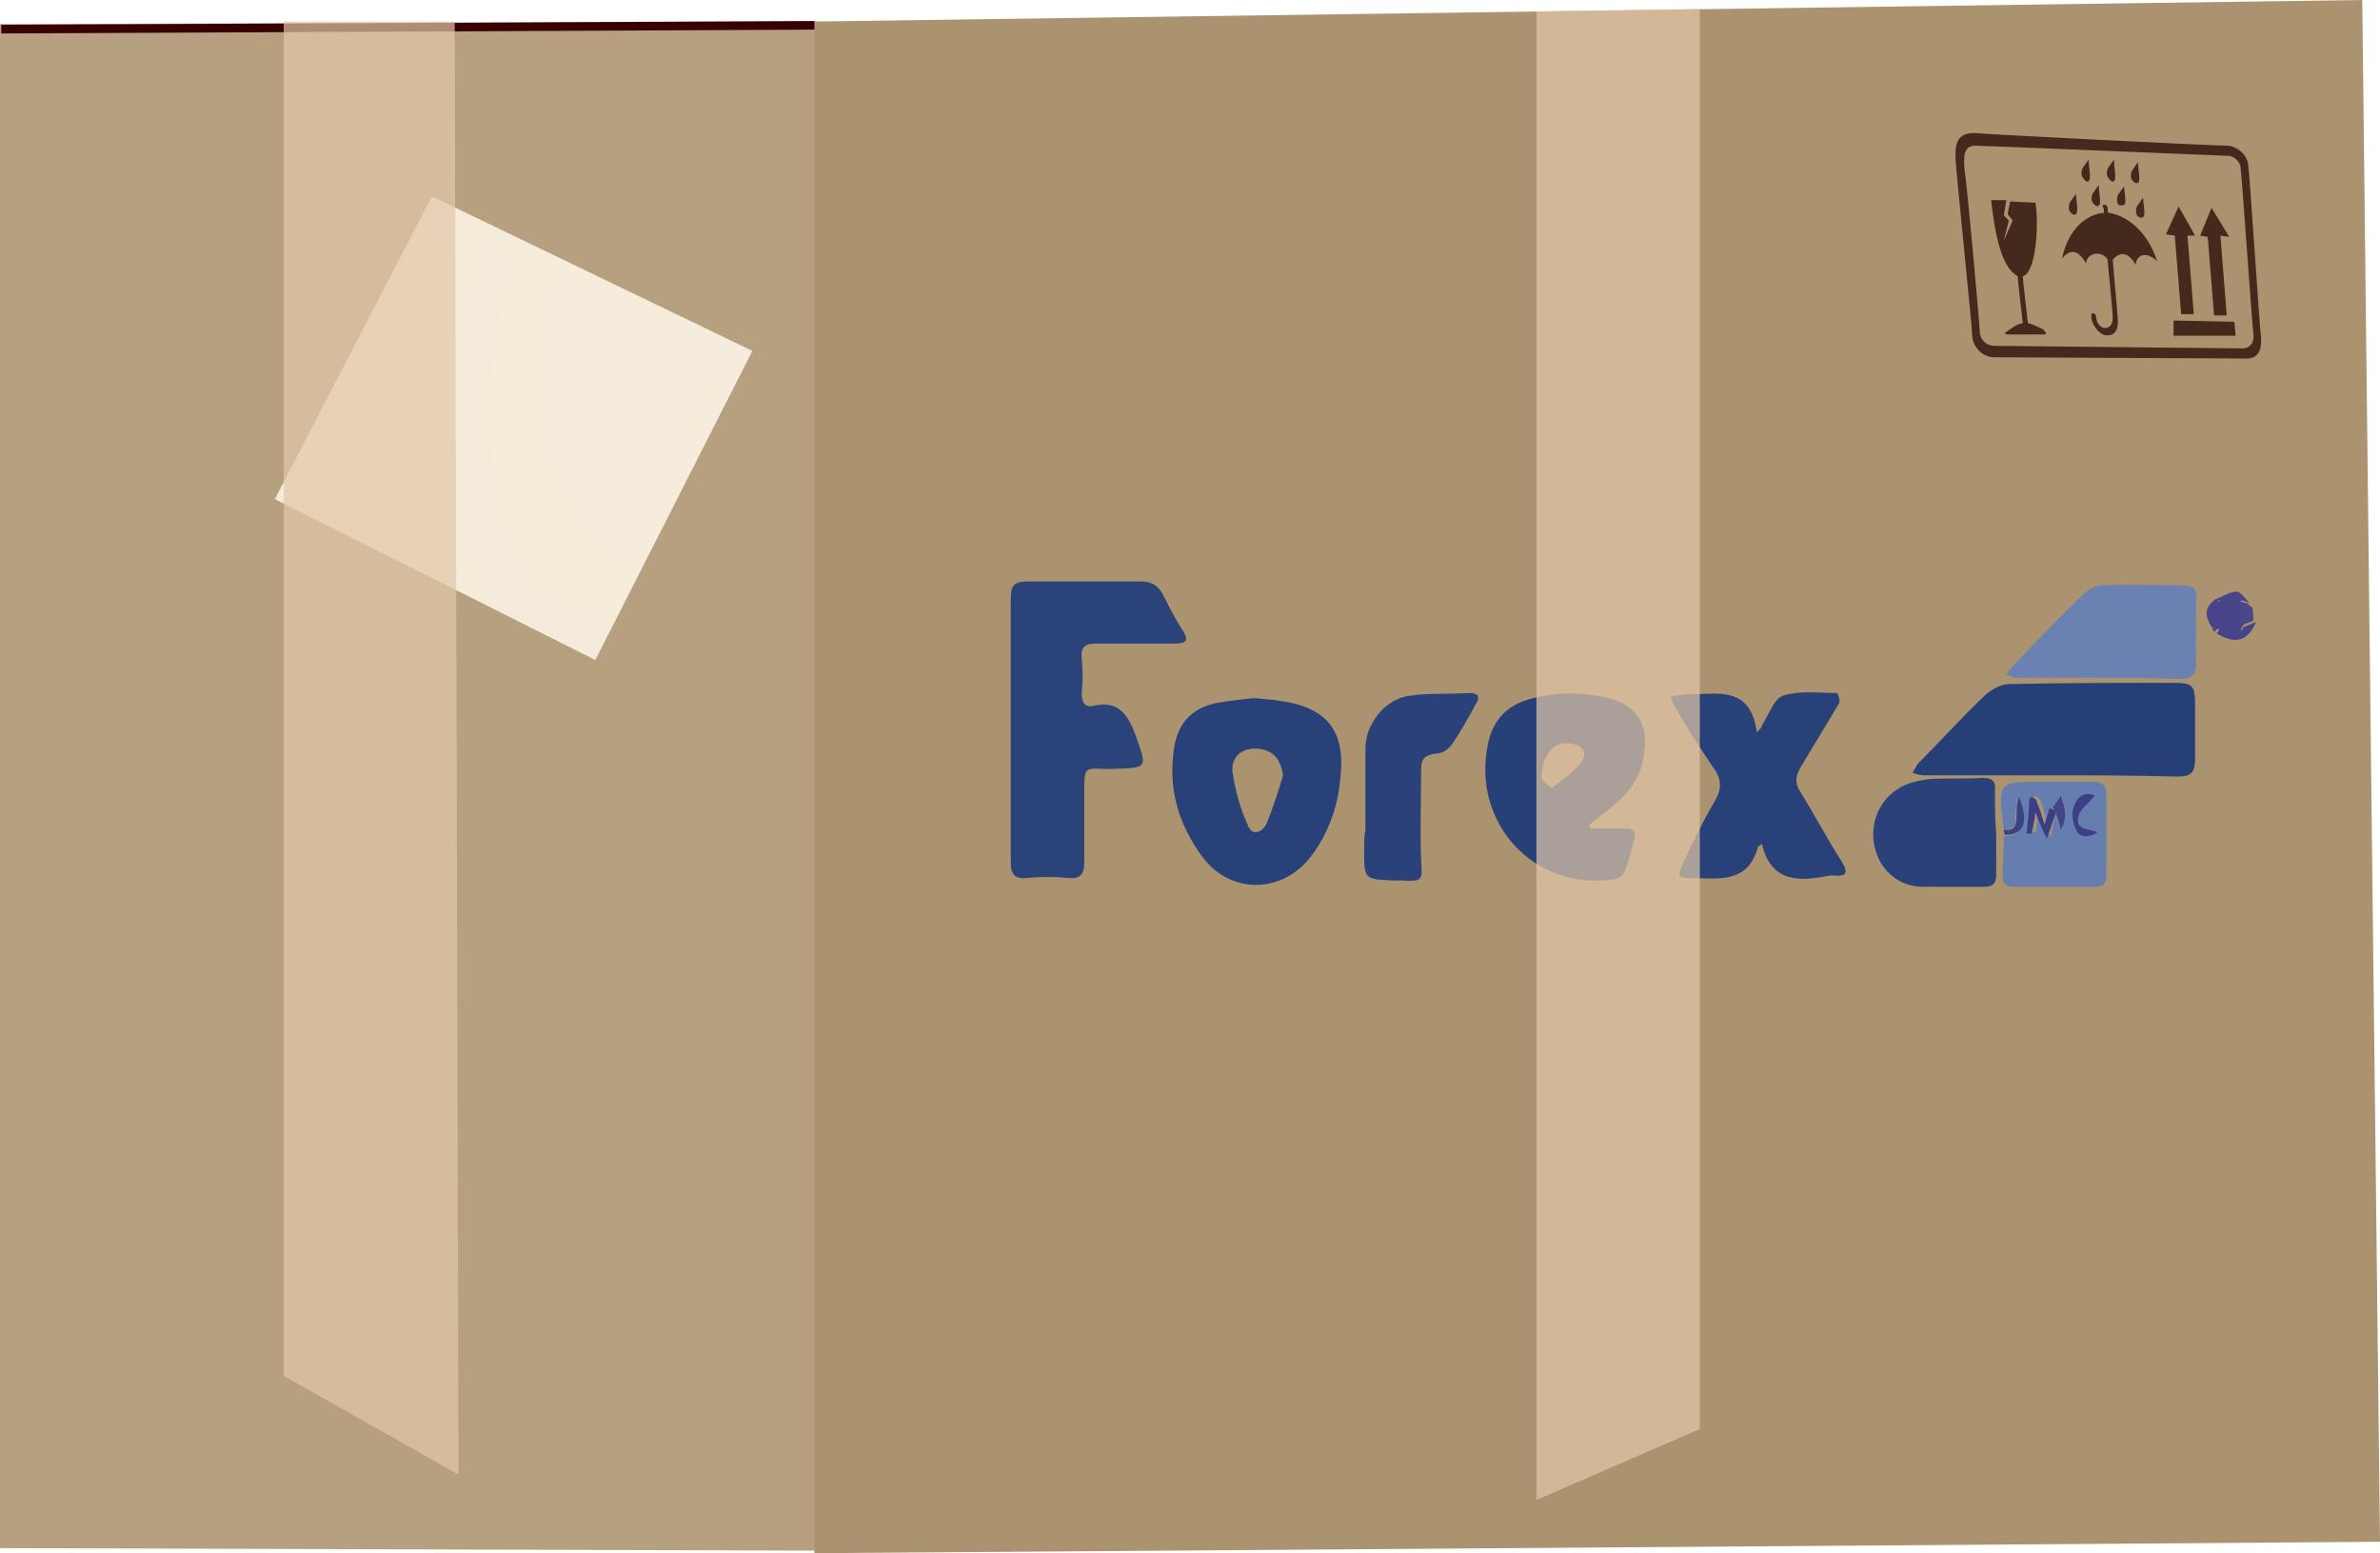 <?xml version="1.0" encoding="utf-8"?>
<!-- Generator: Adobe Illustrator 25.2.0, SVG Export Plug-In . SVG Version: 6.00 Build 0)  -->
<svg version="1.1" id="Layer_1" xmlns="http://www.w3.org/2000/svg" xmlns:xlink="http://www.w3.org/1999/xlink" x="0px" y="0px"
	 viewBox="0 0 187.9 122.6" style="enable-background:new 0 0 187.9 122.6;" xml:space="preserve">
<style type="text/css">
	.st0{fill-rule:evenodd;clip-rule:evenodd;fill:#B6A080;}
	.st1{fill-rule:evenodd;clip-rule:evenodd;fill:#AB936F;}
	.st2{fill:none;stroke:#380000;stroke-width:0.68;stroke-miterlimit:10;}
	.st3{fill:url(#SVGID_1_);}
	.st4{fill:#432A1C;}
	.st5{opacity:0.7;fill:#E3C8A9;enable-background:new    ;}
	.st6{fill:#2A4379;}
	.st7{fill:#284178;}
	.st8{fill:#264077;}
	.st9{fill:#274077;}
	.st10{fill:#6A81B2;}
	.st11{fill:#2A4279;}
	.st12{fill:#657EAF;}
	.st13{fill:#474489;}
	.st14{fill:#3D4287;}
	.st15{fill:#4A478A;}
	.st16{fill:#3A3E84;}
	.st17{fill:#3B3F85;}
	.st18{fill:#404689;}
</style>
<polyline class="st0" points="0,1.9 0,122.2 64.4,122.4 64.6,1.7 "/>
<polygon class="st1" points="186.5,0 64.3,1.7 64.3,122.6 187.9,121.7 "/>
<line class="st2" x1="0.1" y1="2.3" x2="64.3" y2="2"/>
<radialGradient id="SVGID_1_" cx="-3614.46" cy="2085.182" r="55.42" gradientTransform="matrix(-1 0.59 0 1.05 -3547.83 -40.84)" gradientUnits="userSpaceOnUse">
	<stop  offset="1.000000e-02" style="stop-color:#F5EDDE"/>
	<stop  offset="1" style="stop-color:#F4EAD6"/>
</radialGradient>
<polygon class="st3" points="34.1,15.5 59.4,27.7 47,52.1 21.7,39.4 "/>
<path class="st4" d="M175.9,11.5c-1.3,0-19.2-0.9-20-1c-1.3,0-1.6,0.7-1.5,2.2c0.1,1.5,1.3,13.1,1.3,13.7c0,0.9,0.7,1.7,1.6,1.8
	l20.1,0.1c0.8,0,1.2-0.6,1.1-1.7c-0.1-0.7-0.9-13-1-13.5C177.5,12.4,176.8,11.6,175.9,11.5z M177.9,26.3c0.1,0.7-0.2,1.2-0.9,1.2
	l-19.5-0.2c-0.7,0-1.2-0.5-1.2-1.2c0,0,0,0,0,0c0-0.3-1-11.6-1.2-12.7c-0.1-1.3,0-1.9,0.9-1.9c0.7,0,19.6,0.8,19.9,0.8
	c0.5,0,1,0.5,1,1C177,14,177.8,25.6,177.9,26.3z"/>
<path class="st4" d="M158.7,15.9c0,0,1.8,0.1,2,0.1c0.3,1.9,0,5.6-1,5.8c0,0.4,0.4,3.6,0.4,3.7c0.4,0.1,0.8,0.3,1.2,0.5
	c0.1,0.1,0.4,0.4,0.1,0.4h-2.9c-0.2,0-0.3-0.1-0.1-0.2c0.4-0.3,0.8-0.6,1.3-0.7c0-0.1-0.4-3.3-0.4-3.7c-1.3-0.7-1.8-3.3-2.1-6h1.2
	l-0.2,1.2l0.4,0.4l-0.4,1.6l0.7-1.6l-0.4-0.5L158.7,15.9z"/>
<path class="st4" d="M164,16.5c0-0.4-0.1-0.8-0.1-1.2c0,0-0.3,0.4-0.5,0.7c-0.1,0.3-0.1,0.6,0.1,0.8C163.7,17,164,17.1,164,16.5z"/>
<path class="st4" d="M165.8,15.9c0-0.4-0.1-0.8-0.1-1.3c0,0-0.3,0.4-0.5,0.7c-0.1,0.3-0.1,0.6,0.1,0.8
	C165.5,16.3,165.8,16.4,165.8,15.9z"/>
<path class="st4" d="M165,13.9c0-0.4-0.1-0.8-0.1-1.3c0,0-0.3,0.4-0.5,0.7c-0.1,0.3-0.1,0.6,0.1,0.8C164.7,14.4,165,14.5,165,13.9z"
	/>
<path class="st4" d="M167,13.9c0-0.4-0.1-0.8-0.1-1.3c0,0-0.3,0.4-0.5,0.7c-0.1,0.3-0.1,0.6,0.1,0.8C166.7,14.4,167,14.5,167,13.9z"
	/>
<path class="st4" d="M167.8,15.9c0-0.4-0.1-0.8-0.1-1.2c0,0-0.3,0.4-0.5,0.7c-0.1,0.3-0.1,0.6,0.1,0.8
	C167.5,16.2,167.8,16.3,167.8,15.9z"/>
<path class="st4" d="M169.3,16.8c0-0.4-0.1-0.8-0.1-1.2c0,0-0.3,0.4-0.5,0.7c-0.1,0.3-0.1,0.6,0.1,0.8
	C169,17.2,169.3,17.3,169.3,16.8z"/>
<path class="st4" d="M168.9,14.1c0-0.4-0.1-0.8-0.1-1.3c0,0-0.3,0.4-0.5,0.7c-0.1,0.3-0.1,0.6,0.1,0.8
	C168.6,14.5,168.9,14.6,168.9,14.1z"/>
<path class="st4" d="M166.1,16.8c0-0.2,0-0.4-0.1-0.5c0-0.3,0.4-0.1,0.4,0.1c0,0.2,0,0.4,0.1,0.4c1.8,0.3,3.2,1.9,3.8,3.8
	c-0.9-0.8-1.6-0.5-1.7,0.3c-0.6-1.1-1.3-1-1.8-0.4c0,0.2,0.4,4.4,0.4,4.7c0.1,1.2-0.6,1.4-1.2,1.2c-0.5-0.3-0.9-0.9-0.9-1.5
	c0-0.3,0.4-0.2,0.4,0.2c0.1,1,1.3,1.1,1.3,0c0-0.6-0.4-4.3-0.4-4.6c-0.2-0.4-0.8-0.6-1.2-0.4c-0.3,0.1-0.5,0.4-0.5,0.7
	c-0.7-1.2-1.3-1.1-1.9-0.4C163.3,18,164.8,16.9,166.1,16.8z"/>
<polygon class="st4" points="171.7,18.6 171,18.5 172,16.3 173.3,18.6 172.7,18.6 173.2,24.8 172.2,24.8 "/>
<polygon class="st4" points="174.3,18.7 173.7,18.6 174.6,16.4 176,18.7 175.3,18.6 175.8,24.9 174.8,24.9 "/>
<polygon class="st4" points="171.6,25.3 176.4,25.4 176.5,26.5 171.6,26.5 "/>
<polygon class="st5" points="35.9,1.7 36.2,116.4 22.4,108.6 22.4,1.7 "/>
<g>
	<path class="st6" d="M79.8,57.6c0-3.5,0-6.9,0-10.4c0-1,0.3-1.3,1.3-1.3c3,0,6,0,9,0c0.8,0,1.3,0.3,1.7,1c0.5,1,1,2,1.6,2.9
		c0.5,0.8,0.2,1-0.7,1c-2,0-4,0-6.1,0c-0.9,0-1.3,0.2-1.2,1.2c0.1,0.9,0.1,1.8,0,2.7c0,0.7,0.2,1.2,1,1c1.8-0.4,2.6,0.6,3.2,2.2
		c1,2.8,1.1,2.7-1.9,2.8c-2.1,0-2.1-0.4-2.1,2c0,1.8,0,3.6,0,5.4c0,1-0.4,1.3-1.3,1.2c-1.1-0.1-2.1-0.1-3.2,0
		c-0.9,0.1-1.3-0.2-1.3-1.2C79.8,64.6,79.8,61.1,79.8,57.6z"/>
	<path class="st7" d="M99,55.1c0.8,0.1,1.4,0.1,1.9,0.2c3.9,0.5,5.4,2.4,4.9,6.3c-0.2,2.2-1,4.3-2.3,6c-2.3,3-6.4,3-8.6,0
		C93,65,92.2,62.2,92.7,59c0.3-1.9,1.4-3.1,3.3-3.5C97.1,55.3,98.2,55.2,99,55.1z M101.3,61.2c-0.2-1.3-0.8-2-2-2.1
		c-1.2-0.1-2.1,0.6-2,1.8c0.2,1.4,0.6,2.9,1.2,4.2c0.3,0.9,1.1,0.7,1.5-0.1C100.5,63.8,100.9,62.5,101.3,61.2z"/>
	<path class="st8" d="M161.9,61.2c-3.3,0-6.7,0-10,0c-0.3,0-0.6-0.1-0.9-0.2c0.1-0.2,0.3-0.5,0.4-0.7c1.8-1.8,3.5-3.7,5.4-5.5
		c0.5-0.4,1.2-0.8,1.8-0.8c4.3-0.1,8.6-0.1,13-0.1c1.5,0,1.7,0.2,1.7,1.7c0,1.4,0,2.8,0,4.2c0,1.1-0.2,1.5-1.4,1.5
		C168.5,61.2,165.2,61.2,161.9,61.2C161.9,61.2,161.9,61.2,161.9,61.2z"/>
	<path class="st9" d="M125.6,65.4c0.9,0,1.8,0,2.7,0c0.7,0,0.9,0.2,0.7,0.9c-0.2,0.8-0.4,1.6-0.7,2.4c-0.1,0.3-0.5,0.7-0.8,0.7
		c-6.4,1-11.4-4.5-10-10.8c0.4-1.8,1.5-2.9,3.2-3.4c2.1-0.6,4.2-0.6,6.2-0.1c2.3,0.5,3.3,2.1,2.9,4.4c-0.2,1.6-1,2.9-2.2,3.9
		c-0.7,0.6-1.4,1.1-2.1,1.7C125.5,65.2,125.5,65.3,125.6,65.4z M121.7,61.5c0.1,0.1,0.7,0.7,0.8,0.7c0.8-0.6,1.7-1.2,2.3-2
		c0.6-0.7,0.2-1.4-0.8-1.5C122.8,58.4,121.7,59.5,121.7,61.5z"/>
	<path class="st7" d="M139.1,66.6c-0.2,0.2-0.2,0.2-0.3,0.2c-0.8,3.1-3.3,2.5-5.6,2.5c-0.9,0-0.6-0.5-0.4-1c0.8-1.7,1.6-3.4,2.6-5.1
		c0.6-1,0.5-1.8-0.2-2.7c-1-1.5-2-3-2.9-4.6c-0.2-0.3-0.3-0.6-0.4-0.9c0.3-0.1,0.7-0.1,1-0.2c0.2,0,0.3,0,0.5,0c2.2,0,4.8-0.7,5.3,3
		c0.1-0.1,0.2-0.2,0.3-0.3c0.1-0.1,0.1-0.3,0.2-0.4c0.5-0.8,0.9-2,1.6-2.2c1.3-0.4,2.8-0.2,4.2-0.2c0.1,0,0.3,0.6,0.2,0.8
		c-1,1.7-2,3.3-3,5c-0.5,0.8-0.5,1.4,0,2.1c1.1,1.8,2.1,3.7,3.2,5.4c0.6,1,0.3,1.2-0.7,1.1c-0.1,0-0.2,0-0.2,0
		C142.1,69.6,139.8,69.7,139.1,66.6z"/>
	<path class="st10" d="M165.7,53.5c-2.2,0-4.4,0-6.5,0c-0.3,0-0.5-0.2-0.8-0.2c0.1-0.2,0.2-0.4,0.4-0.6c1.9-2,3.8-4,5.8-5.9
		c0.3-0.3,0.9-0.6,1.4-0.6c2.1-0.1,4.2,0,6.3,0c0.9,0,1.2,0.3,1.1,1.2c0,1.6-0.1,3.3,0,4.9c0,1-0.4,1.3-1.3,1.3
		C170,53.5,167.8,53.5,165.7,53.5C165.7,53.5,165.7,53.5,165.7,53.5z"/>
	<path class="st11" d="M107.8,65.5c0-2.1,0-4.3,0-6.4c0-2,1.6-4,3.6-4.2c1.5-0.2,3-0.1,4.6-0.2c0.7,0,0.9,0.3,0.5,0.9
		c-0.6,1.1-1.2,2.2-1.9,3.2c-0.3,0.4-0.8,0.7-1.3,0.7c-0.8,0.1-1.1,0.4-1.1,1.2c0,2.4-0.1,4.8,0,7.3c0.1,1.5,0.1,1.6-1.5,1.5
		c-0.2,0-0.5,0-0.7,0c-2.3-0.1-2.3-0.1-2.3-2.4C107.7,66.5,107.7,66,107.8,65.5C107.8,65.5,107.8,65.5,107.8,65.5z"/>
	<path class="st11" d="M157.6,65.8c0,1.1,0,2.1,0,3.2c0,0.8-0.3,1-1,1c-1.6,0-3.2,0-4.8,0c-1.7,0-3.2-1.1-3.7-2.8
		c-0.6-1.8,0.1-3.9,1.7-4.9c0.7-0.5,1.7-0.7,2.5-0.8c1.4-0.1,2.8,0,4.2-0.1c0.7,0,1.1,0.2,1,1C157.5,63.6,157.5,64.7,157.6,65.8
		C157.6,65.8,157.6,65.8,157.6,65.8z"/>
	<path class="st12" d="M158.2,65.5c-0.5-3.8-0.5-3.8,3.2-3.8c1.3,0,2.6,0,3.8,0c0.7,0,1.1,0.2,1.1,1c0,2.1,0,4.3,0,6.4
		c0,0.6-0.2,0.9-0.9,0.9c-2.1,0-4.3,0-6.4,0c-0.6,0-0.9-0.2-0.9-0.8c0-1.1,0.1-2.1,0.1-3.2c1.5,0,1.9-1,1.1-3
		c-0.1,0.5-0.2,1.1-0.2,1.6C159.2,65.2,158.9,65.5,158.2,65.5z M162.3,64.2c0.1,0.4,0.3,0.9,0.4,1.3c0.3-0.6,0.3-1.1,0.3-1.6
		c0-0.4-0.2-0.8-0.3-1.1c-0.2,0.3-0.4,0.6-0.6,0.9c-0.1,0.3-0.2,0.7-0.4,1.3c-0.3-0.7-0.4-1.3-0.6-1.8c-0.1-0.2-0.3-0.3-0.4-0.4
		c0,0-0.2,0.1-0.2,0.2c-0.1,0.9-0.2,1.8-0.2,2.7c0.1,0,0.2,0,0.4,0c0.1-0.5,0.1-0.9,0.3-1.7c0.3,0.8,0.5,1.3,0.9,2.1
		C162,65.3,162.2,64.8,162.3,64.2z M165.4,62.8c-0.6-0.3-1.3-0.1-1.6,0.7c-0.2,0.6-0.2,1.5,0.1,2c0.3,0.6,1.1,0.5,1.7,0.2
		c-0.7-0.3-1.8-0.1-1.5-1.3C164.2,63.8,164.9,63.4,165.4,62.8z"/>
	<path class="st13" d="M174.9,47.3c0.6-0.2,1.1-0.6,1.7-0.6c0.3,0,0.7,0.6,1,0.9c-0.2-0.1-0.5-0.2-0.7-0.2c0,0.3,0.1,0.6,0.1,1
		c0,0.3,0,0.6,0.1,1c-0.1,0.1-0.1,0.2-0.2,0.3c0,0,0.1,0,0.1,0.1c0-0.1,0.1-0.2,0.1-0.3c0.3-0.1,0.7-0.3,1-0.4
		c-0.6,1.5-1.6,1.8-3.1,0.9c0.1-0.1,0.2-0.2,0.2-0.4c-0.1,0.1-0.3,0.1-0.4,0.2C174,48.6,174,48,174.9,47.3c0.1,0.1,0.2,0.2,0.3,0.2
		c0,0,0-0.1,0.1-0.1C175.1,47.4,175,47.3,174.9,47.3z"/>
	<path class="st14" d="M158.2,65.5c0.8,0.1,1-0.3,1-1c0-0.5,0-1.1,0.2-1.6c0.8,2,0.4,3-1.1,3C158.2,65.8,158.2,65.6,158.2,65.5z"/>
	<path class="st15" d="M177.9,49c-0.3,0.1-0.7,0.3-1,0.4c0,0,0,0,0,0c0-0.3,0-0.6-0.1-1c0-0.3,0-0.7-0.1-1c0.2,0.1,0.5,0.2,0.7,0.2
		c0,0,0,0,0,0c0.1,0.1,0.2,0.2,0.3,0.3c0.1,0,0.1,0,0.1,0C177.9,48.3,177.9,48.6,177.9,49C177.9,49,177.9,49,177.9,49z"/>
	<path class="st13" d="M177.9,49c0-0.3,0-0.6,0-1C177.9,48.3,177.9,48.6,177.9,49z"/>
	<path class="st15" d="M174.7,49.7c0.1-0.1,0.3-0.1,0.4-0.2c-0.1,0.1-0.2,0.2-0.2,0.4C174.8,49.8,174.7,49.8,174.7,49.7z"/>
	<path class="st13" d="M177.8,48c-0.1-0.1-0.2-0.2-0.3-0.3C177.6,47.8,177.7,47.9,177.8,48z"/>
	<path class="st16" d="M162.3,64.2c-0.2,0.6-0.4,1.1-0.7,2c-0.4-0.8-0.6-1.3-0.9-2.1c-0.1,0.8-0.2,1.2-0.3,1.7c-0.1,0-0.2,0-0.4,0
		c0.1-0.9,0.2-1.8,0.2-2.7c0-0.1,0.2-0.2,0.2-0.2c0.2,0.1,0.4,0.2,0.4,0.4c0.2,0.5,0.4,1,0.6,1.8c0.2-0.6,0.3-0.9,0.4-1.3
		C162.2,63.9,162.3,64,162.3,64.2z"/>
	<path class="st17" d="M165.4,62.8c-0.5,0.6-1.1,1-1.3,1.6c-0.3,1.2,0.9,1,1.5,1.3c-0.6,0.4-1.4,0.5-1.7-0.2c-0.3-0.6-0.4-1.4-0.1-2
		C164.1,62.7,164.8,62.5,165.4,62.8z"/>
	<path class="st18" d="M162.3,64.2c-0.1-0.2-0.2-0.3-0.2-0.5c0.2-0.3,0.4-0.6,0.6-0.9c0.1,0.4,0.3,0.8,0.3,1.1
		c0.1,0.5,0,1.1-0.3,1.6C162.6,65.1,162.5,64.7,162.3,64.2z"/>
	<path class="st15" d="M174.9,47.3c0.1,0,0.2,0.1,0.3,0.1c0,0,0,0.1-0.1,0.1C175,47.5,174.9,47.4,174.9,47.3
		C174.8,47.3,174.9,47.3,174.9,47.3z"/>
	<path class="st15" d="M176.9,49.4c0,0.1-0.1,0.2-0.1,0.3c0,0-0.1-0.1-0.1-0.1C176.8,49.5,176.9,49.4,176.9,49.4
		C176.9,49.3,176.9,49.4,176.9,49.4z"/>
</g>
<polygon class="st5" points="134.2,0.7 134.2,112.8 121.3,118.4 121.3,0.9 "/>
</svg>
